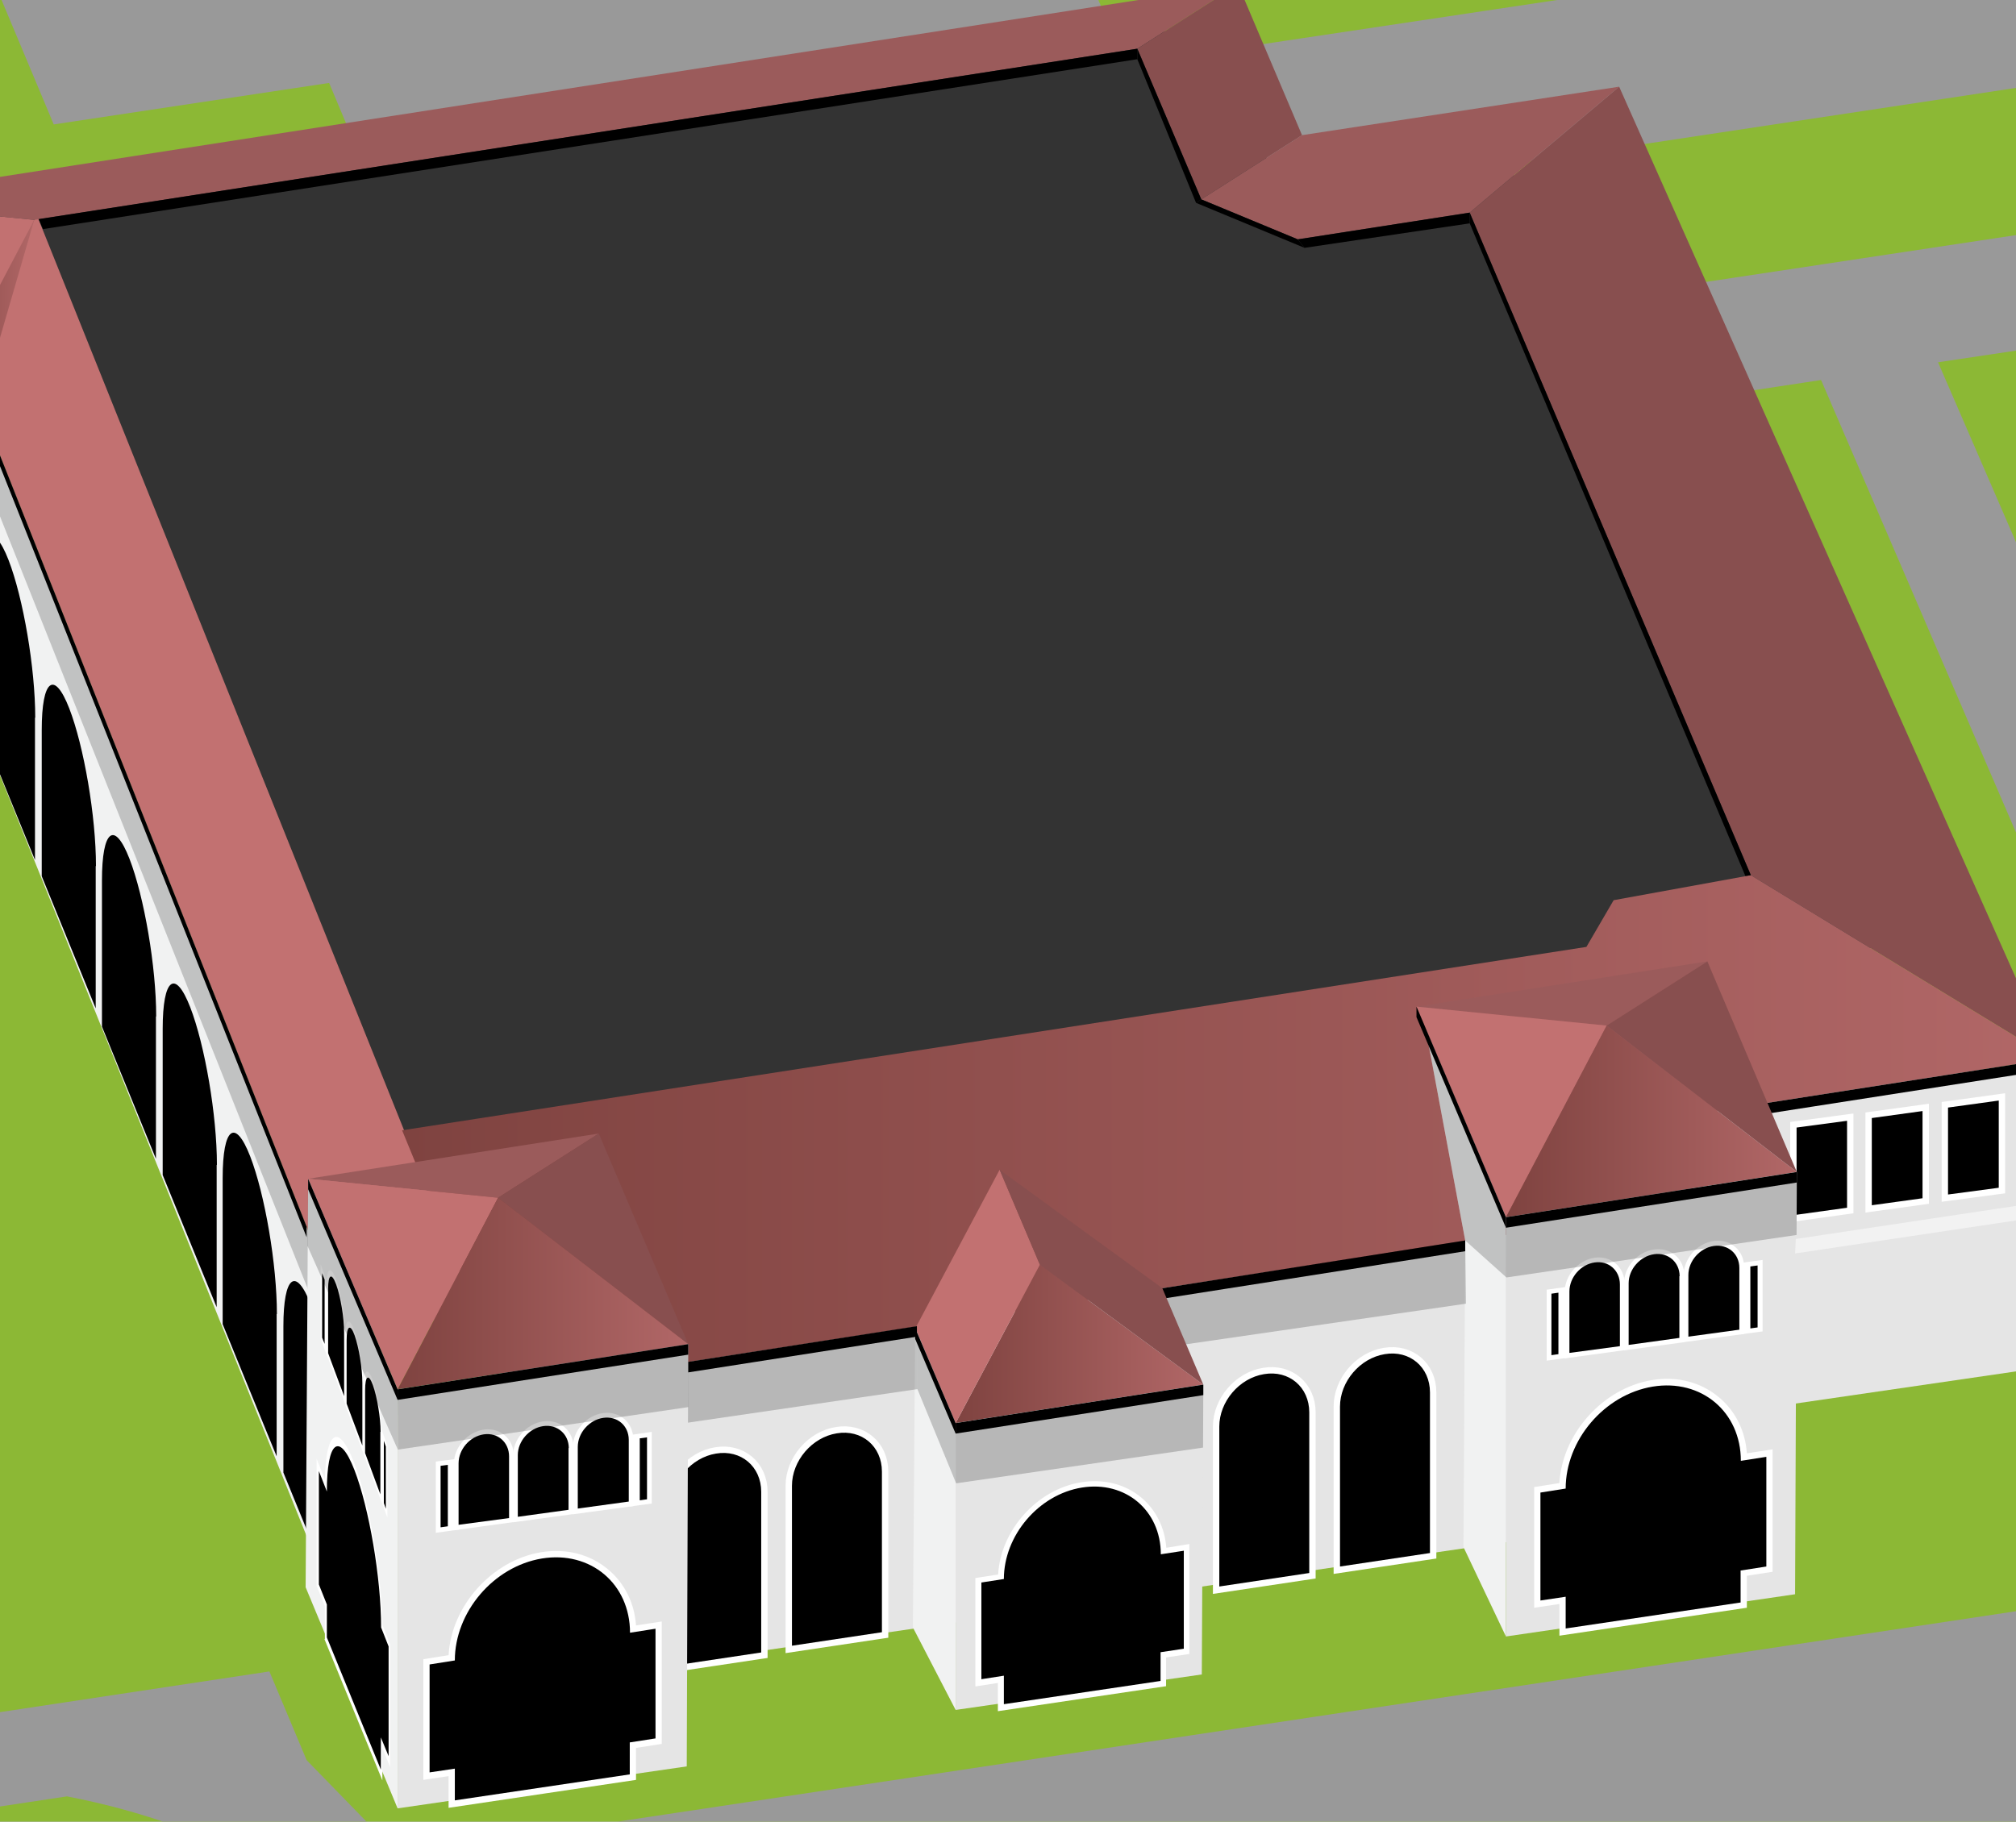 <?xml version="1.0" encoding="UTF-8"?>
<svg id="map" xmlns="http://www.w3.org/2000/svg" xmlns:xlink="http://www.w3.org/1999/xlink" viewBox="0 0 80.67 72.91">
  <rect x="0" y="0" width="80.67" height="72.91" fill="#808080" stroke="none"/>
  <defs>
    <style>
      .cls-1 {
        stroke: #fff;
        stroke-miterlimit: 10;
        stroke-width: .51px;
      }

      .cls-1, .cls-2 {
        fill: #fff;
      }

      .cls-3 {
        fill: #333;
      }

      .cls-3, .cls-4, .cls-5, .cls-6, .cls-7, .cls-8, .cls-9, .cls-10, .cls-11, .cls-12, .cls-13, .cls-14, .cls-15, .cls-16, .cls-17, .cls-2, .cls-18, .cls-19 {
        stroke-width: 0px;
      }

      .cls-4 {
        fill: url(#linear-gradient);
      }

      .cls-5 {
        opacity: .2;
      }

      .cls-5, .cls-10 {
        fill: #000;
      }

      .cls-6 {
        fill: #8cb835;
      }

      .cls-7 {
        fill: #f1f2f2;
      }

      .cls-8 {
        fill: #9b5b5b;
      }

      .cls-9 {
        fill: #999;
      }

      .cls-11 {
        fill: #884f4f;
      }

      .cls-12 {
        fill: #f2f2f2;
      }

      .cls-13 {
        fill: url(#linear-gradient-4);
      }

      .cls-14 {
        fill: url(#linear-gradient-2);
      }

      .cls-15 {
        fill: url(#linear-gradient-3);
      }

      .cls-16 {
        fill: url(#linear-gradient-5);
      }

      .cls-17 {
        fill: #3f7fb7;
      }

      .cls-18 {
        fill: #c27171;
      }

      .cls-19 {
        fill: #e5e5e5;
      }
    </style>
    <linearGradient id="linear-gradient" x1="16.09" y1="45.33" x2="82.1" y2="45.33" gradientUnits="userSpaceOnUse">
      <stop offset="0" stop-color="#7f4340"/>
      <stop offset="1" stop-color="#b16767"/>
    </linearGradient>
    <linearGradient id="linear-gradient-2" x1="38.24" y1="53.79" x2="48.15" y2="53.79" xlink:href="#linear-gradient"/>
    <linearGradient id="linear-gradient-3" x1="-2.66" y1="12.64" x2="1.37" y2="12.64" xlink:href="#linear-gradient"/>
    <linearGradient id="linear-gradient-4" x1="60.26" y1="44.88" x2="71.9" y2="44.88" xlink:href="#linear-gradient"/>
    <linearGradient id="linear-gradient-5" x1="15.91" y1="51.77" x2="27.54" y2="51.77" xlink:href="#linear-gradient"/>
  </defs>
  <path class="cls-17" d="M51.08-207.56c-29.17,1.36-297.8,23.06-344.95,49.52-54.34,30.49-44.77,99.72-38.67,153.31,5.63,49.44,383.61-202.83,383.61-202.83Z"/>
  <path class="cls-6" d="M842.59,303.27c28.49-59.5-54.18-238.94-89.6-311.4-35.42-72.46-99.31-161.2-174.79-189.26-90.3-33.58-194.59-32.77-237.48-30.9-42.89,1.87-93.1,4.07-93.1,4.07L13.81-205.13l-24.03,1.96s-56.16,2.4-75.69,30.97c-6.71,9.81-16.38,20.43-28.27,29.83-13.78,10.88-39.39,18.35-39.39,18.35l-29.13-9.37s-11.94-4.07-10.96-.9,18.31,12.58,18.44,15.56c.13,2.98-12.37,14.29-34.96,12.03-9.15-.92-21.33-3.28-33.48-4.18-23.56-1.75-47.15,5.09-59.36,13.57-10.35,7.18-32.9,9.16-32.9,9.16-6.44,38.33,5.76,106.07,11.91,142.45,5.14,30.4,21.38,65.17,46.03,86.84,28.13,24.72,57.57,26.63,91.86,23.23,7.15-.71,23.43-2.2,43.21-.85,13.92.95,48.06,18.99,102.01,9.5,59.09-10.4,97.23-53.48,116.74-56.98,113.83-20.43,169.77-26.66,210.8-11.19,35.96,13.56,71.64,69.79,94.2,112.05,14.69,27.52,19.82,34.68,41.29,57.21,40.42,42.4,156.79,80.32,230.79,87.01,74,6.69,162.07-.18,189.67-57.81Z"/>
  <path class="cls-9" d="M-36.45,197.67c5.6-11.89,6.52-30.33,2.48-49.33-2.11-9.88-.14-16.91,1.63-20.1,7.19-1.63,11.59-6.06,10.58-10.63,2.44-2.48,13.32-11.48,46.58-16.5l265.8-40.14c6.05,4.33,29.04,21.17,44.85,37.69,19.37,20.24,38.15,41.14,55.06,74.15l9-1.66c-17.2-33.56-36.25-54.77-55.9-75.3-14.43-15.08-34.13-30.01-42.89-36.41l99.41-15.01c5.75,3.16,24.7,13.99,30.86,22.56l.58.81c7.37,10.26,17.46,24.32,43.68,34.48,12.09,4.68,24.87,9.9,36.5,17.67,12.27,8.19,22.19,18.61,30.35,31.85,12.37,20.09,25.52,47.31,36.08,69.18,4.86,10.07,9.06,18.76,12.38,25.1,10.49,20.02,16.93,31.68,27.5,38.62,2.61,1.71,5.08,3.01,7.26,4.16,6.37,3.35,11.41,6,16.08,17.14l23.49,56.02,5.06.33-24.09-57.03c-5.02-11.97-10.81-15.02-17.51-18.54-2.19-1.15-4.46-2.34-6.9-3.95-9.91-6.51-16.22-17.94-26.51-37.59-3.31-6.32-7.5-14.99-12.35-25.04-10.58-21.91-23.75-49.19-36.18-69.37-18.17-29.5-41.85-40.5-68.66-50.89-25.05-9.7-34.42-22.76-41.96-33.25l-.59-.82c-5.92-8.24-22.17-17.99-29.76-22.27l29.6-4.47c2.38-.28,4.74-.58,7.03-.93,21.71-3.28,21.85-10.44,20.53-13.59-.19-.44-.56-1.36-1.08-2.62l10.58-1.35,4.96,12.21,7.69-.85-5.02-12.33,55.17-7.91-4.29-10.22-4.23,1.78,2.01,4.78-50.49,7.2-2.54-5.68-7.18,2.04,2.09,4.61-10.53,1.34c-3.88-9.49-10.49-25.68-13.44-32.72-4.06-9.67-22.65-10.64-28.9-9.7-6.25.94-24.67,3.73-34.21,5.17-4.56.69-7.68-1.29-9.86-3.94l-17.77-42.36c-1.83-10.9.05-28.92,18.8-33.07l8.13-1.23c21.55-3.25,53.86-.4,78.58,6.95,3.66,1.09,9.72,2.86,17.39,5.09,43.04,12.56,143.82,41.96,167.23,52.57,23.33,10.57,48.92,33.04,60.36,44.66,5.15,5.23,11.52,12.58,15.05,23.05,3.87,11.49,3.66,24.41-.66,39.51l9.28.95c9.93-34.75-3.1-53.73-15.57-66.39-3.25-3.3-32.62-32.62-62.79-46.29-24.15-10.94-121.84-39.45-168.79-53.14-7.65-2.23-13.7-4-17.33-5.08-26.97-8.02-61.15-10.98-85.05-7.37l-38.86,5.87-15.49-36.93c-4.51-10.75-21.41-20.64-39.32-23.01-18.29-2.42-34.79-.83-47.7,2.79l-7.15,1.71c-4.76,1.33-13.58,3.75-22.82,6.03l-2.99-7.12c6.41-2.14,9.91-6.68,8.03-11.15l-.39-.92,9.85-1.49-1.46-3.49-9.85,1.49-2.26-5.33,9.85-1.49-1.46-3.49-10.29,1.55c-.96-.83-2.72-2.02-4.83-2.92l-3.2-7.63-5.81.88,2.11,5.03c-2.2-.22-4.51-.18-6.81.16l-.56.08c-7.61,1.15-12.67,5.3-12.57,9.81l-10.18,1.54,1.46,3.49,9.74-1.47,1.99,4.74-9.96,1.5,1.46,3.49,9.96-1.5.39.92c1.78,4.25,7.9,7.18,14.81,7.51l3.39,8.08c-8.25,1.85-15.8,3.25-19.94,3.28-13.81.11-24.45-2.62-38.47-7.39-3.02-1.03-5.78-2.24-8.71-3.52-9.38-4.11-20-8.76-38.76-5.93l-79.93,12.07c-7.79,1.18-14.51,4.52-18.42,9.18-3.18,3.79-4.42,8.21-3.67,12.98l-2.37.36c-3.12.47-5.02,2.38-4.24,4.25L4.36-75.08c.78,1.87,3.97,3.01,7.09,2.54l1.78-.27,1.46,3.48-36.09,5.45c-1.61-1.43-4.26-2.16-6.97-1.75-2.3.35-4.12,1.44-5,3-.11.19-.2.39-.27.59l-52.16,7.88-9.22-21.97-55.55,8.39L-124.62-5.86-165.91.38c-3.89.59-12.97-.99-18.54-2.36-.07-.74-.26-1.48-.57-2.23-2.69-6.41-13.56-10.31-24.24-8.69-10.68,1.61-17.18,8.14-14.49,14.54,2.69,6.41,13.56,10.31,24.24,8.69,6.12-.92,10.86-3.46,13.29-6.66,3.8.87,10.63,2.24,16.75,2.45.12,2.96.62,7.58,2.4,11.83.61,1.44,1.44,3.09,2.33,4.84,2.97,5.84,7.03,13.85,4.16,18.7-.33.56-.69,1.16-1.07,1.78-2.84,4.71-6.56,10.87-8.18,17.93-3.61.11-10.13.72-19.77,3.18-5.57,1.42-13.81,3.16-22.52,5.01-15.07,3.19-32.15,6.81-42.13,10.13-3.92,1.3-7.58,2.55-11.13,3.77-10.4,3.56-19.39,6.64-27.58,8.34-10.89,2.26-18.03,3.18-18.21,3.2l2.2,4.58c.18-.02,5.89-.99,16.94-3.29,8.47-1.76,17.58-4.88,28.13-8.49,3.54-1.21,7.19-2.46,11.09-3.76,9.74-3.23,26.68-6.82,41.63-9.99,8.76-1.86,17.04-3.61,22.71-5.05,8.55-2.18,14.48-2.83,17.92-3-.25,3.27.02,6.69,1.09,10.22,3.29,10.84,10.51,26.31,13.98,33.74.89,1.9,1.59,3.4,1.86,4.04.63,1.49,2.09,4.99,6.91,7.45,5.45,2.78,13.31,3.42,23.38,1.9l65-9.82,3.39,8.09c1.59,3.8,6.64,6.54,12.63,7.32-1.56,3.92-3.06,10.68-1,20.31,3.89,18.28,3.07,35.87-2.2,47.07l9.06,1.54ZM190.24-163.95l-4.36-10.4c-.97-2.32,1.38-4.67,5.24-5.26l.56-.08c3.86-.58,7.79.83,8.76,3.14l4.36,10.4c.97,2.32-1.38,4.67-5.24,5.26l-.56.08c-3.86.58-7.79-.83-8.76-3.14ZM231.92-19.32l-22.32,25.63-11.92,1.8-40.07-16.21,74.3-11.22ZM149.19-6.83l10.69,25.49,4.23-1.78-8.8-20.97,41.81,16.91,14.83-2.24,23.94-27.5,9.5,22.65,4.23-1.78-10.25-24.42,22.95-3.47,24.05,57.32-58.93,8.9-6.62-15.78-16.79,2.54,6.62,15.78-57.52,8.69L129.09-3.79l20.1-3.04ZM297.16,49.83c-.82-1.97-4.39-10.47-6.14-14.64l.93-.39-24.93-59.42,89.69-13.55,32.88,78.37-85.77,12.95c-2.79-.73-6.05-1.87-6.66-3.32ZM178.79-17.61l-20.46-48.76,175.43-26.49,20.46,48.76-175.43,26.49ZM128.86-67.75c-1.66-3.96-11.54-27.51-12.22-29.13-.75-1.78-.42-4.76,5.83-5.71,6.25-.94,30.1-4.55,30.1-4.55l2.9,6.91,9.7-1.47s.24-1.09,1.64-1.93c1.4-.84,4.28-.65,4.28-.65l2.98,7.1s1.56.39,2.39,2.37c.83,1.97,2.53,6.02,2.53,6.02l-1.64.25,1.12,2.66,1.97-.3,1.78,4.24-22.37,3.38,2.41,5.75-33.39,5.04ZM8.13-137.12c2.58-3.07,6.62-5.22,11.54-5.96l31.41-4.62,9.04,21.55,4.23-1.78-8.59-20.48,40.16-6.19c14.12-2.13,21.24.99,30.26,4.94,3.03,1.33,6.17,2.7,9.69,3.9,15.33,5.21,32.25,10.42,47.55,10.89,8.84.28,21.6-.73,34.32-3.02l-.03.07c1.37.53,2.75,1.05,4.12,1.58,2.61,1,5.21,2,7.82,3,2.52.97,5,2.01,7.48,3.06,1.35.57,2.53,1.52,3.75,2.34l3.68,2.48c1.01.68,2.01,1.36,3.02,2.03l4.5-2.67-11.38-7.49,26.99-4.01.67-3.07-30,4.47c-1.32.2-2.78.15-4.02-.34-2.74-1.08-5.48-2.1-8.25-3.1-.03-.01-.07-.02-.1-.04,5.74-1.3,11.29-2.88,16.26-4.72l8.92-2.5c1.37-.38,2.68-.81,3.94-1.24,2.61-.64,5.46-1.27,7.49-1.53,1.31-.17,2.5-.28,3.59-.34l-.04.38c14.1,1.36,25.33,5.31,28.81,8.36.33.44,1.1,2.1,1.66,3.62l4.3-1.6c-.72-1.94-1.8-4.46-2.86-5.4-2.71-2.42-7.99-4.72-14.55-6.51.06-.12.11-.23.16-.33.57-1.14,3.25-.6,4.4-.35,1.15.25,5.84,1.43,6.21,1.06.12-.12.27-.36.42-.65,10.06,3.48,18.57,9.66,21.25,16.05l15.49,36.93-45.8,6.92c-.94-1.96-1.99-4.35-2.2-5.46-.46-2.34-2.22-10.57-2.3-10.92l-4.49.96c.02.09,1.83,8.54,2.28,10.84.27,1.38,1.16,3.51,1.97,5.29l-6.15.93-5.62-13.39c-1.48-3.54-7.58-3.75-10.13-3.67l.13,4.59c2.41-.07,5.18.39,5.8.95l5.13,12.23-44.28,6.65-2.47-6.02-4.95.9-33.52,4.91-12.83-30.59-4.77.72-1.37-3.26-66.4,10.13,16.69,39.79-22.83,3.45c-1-2-6.26-11.09-20.53-14.52-13.28-3.19-20.08-1.17-28.31-2.44-7.61-1.18-15.92-3.56-21.2-4.41l-2.9-6.84c7.82-1.18,41.95-6.4,41.95-6.4l-3.34-4.13s-34.73,5.29-40.45,6.16l-3.9-9.5c7.82-1.18,39.94-6.04,39.94-6.04l-1.87-4.41s-34.19,5.22-39.91,6.08l-6.21-14.68c-2.75-6.55-.72-11.02,1.46-13.62ZM-27.68-61.08c1.4-.21,2.57.16,3.07.49-.27.18-.75.39-1.44.5-1.41.21-2.59-.17-3.08-.49.27-.18.75-.4,1.45-.5ZM-97.87-71.05l16.38,39.05-46.19,6.98-16.38-39.05,46.19-6.98ZM-86.31-11.64l-5.91-14.09,12.57-1.9,5.91,14.09-12.57,1.9ZM-125.85-20.66l14.11-2.13,5.91,14.09-14.11,2.13-5.91-14.09ZM-201.81,4.86c-5.65.85-11.39-1.21-12.81-4.6-1.42-3.39,2.02-6.84,7.66-7.69,5.65-.85,11.39,1.21,12.81,4.6s-2.02,6.84-7.66,7.69ZM-60.62,107.87h0l-65,9.82c-15.67,2.37-17.67-2.41-18.86-5.26-.3-.72-.98-2.17-1.92-4.19-3.43-7.35-10.57-22.64-13.78-33.23-2.59-8.55.21-16.66,3.6-23.22,4.26-.47,8.57-1.69,9.08-3.09.09-.24.24-.68.42-1.26l40.67-.67,61.17-9.45-.69-4.54-60.86,9.41-38.89.64c.82-2.88,1.6-5.93,1.6-7.1,0-2.24-2.97-3.19-4.67-3.35-.96-.09-1.82-.51-2.5-1.1-1.1-3.5-2.88-7-4.48-10.16-.85-1.68-1.65-3.26-2.2-4.57-1.7-4.05-2.07-8.64-2.13-11.25L-63.95-9.2l-2.3-5.48-2.81.42-14.91-35.54,51.37-7.76c1.3,1.31,3.42,2.1,5.72,2.1.5,0,1-.04,1.51-.11,2.3-.35,4.12-1.44,5-3,.16-.29.29-.59.38-.89l36.51-5.51,4.62,11.01,13.83-2.09,14.91-2.25,9.98,23.78,3.3,2.86,1.38,3.29-5.04.76,1.92,4.57-8.11,1.23,2.24,5.34,15.13-2.29c9.93-1.5,7.83-6.51,6.94-8.64l-4.47-10.66,3-.45-2.65-6.32,6.31-.99,3.65-9.19c.1-.04.2-.07.3-.11l69.91-10.56,9.79,23.35-30.79,4.69,2.1,5,30.79-4.69,8.57,20.42-47.36,7.23-2.33-5.55-7.46,1.13,2.33,5.55L45.04,2.59l-2.03-4.83-2.63.4-7.53-17.96-4.93.75-4.14-22.64-39.39,5.54,1.1,5.73-8.52,2.64-4.09,22.61L-3.6-8.74,2.15,4.98l11.02-1.66,1.61,3.84-43.42,6.56-1.49-3.55-12.83,1.94,1.15,2.73-4.22.64,6.07,14.47.5-.07.51,3.36L-6.06,28.27l-.69-4.54-25.79,3.89-2.73-6.5,9.15-1.38-.04-.09,18.55-2.8,2.8,6.68,4.23-1.78-2.35-5.61,41.15-6.21,2.8,6.68,4.23-1.78-2.35-5.61L91.66,1.86l2.32,5.54-46.35,7,.69,4.54,24.55-3.73,9.79,22.73,7.32-1.09-1-4.48-3.47.5-7.96-18.37,18.27-2.73,1.95,4.66,9.43-1.42L101.09.43l23.32-3.52,24.05,57.32-22.02,3.27-4.32-10.11-11.81,1.72,4.44,10.25-98.8,14.87-3.68-3.78-1.49-3.55-16.88,2.55,1.49,3.55,7.29-1.1c2.7.52,8.74,2.08,10.27,5.72,1.28,3.04.45,5.42-.86,7.19-4.44,2.68-10.6,5.23-17.59,6.29l-25.89,3.91s-8.42,1.1-16.29,2.29l-.56.08c-8.89,1.34-11.85,5.13-12.35,10.47ZM-36.48,123.11l-.56.08c-3.86.58-7.79-.83-8.76-3.14l-5.18-11.68c-.97-2.32,1.38-4.67,5.24-5.26h0c3.86-.58,8.35.74,9.32,3.06l5.18,11.68c.97,2.32-1.38,4.67-5.24,5.26ZM-24.61,110.55l-4.7-11.2,24.47-3.7c6.44-.97,13.06-3.29,18.62-6.53,2.59-1.5,4.77-3.1,6.43-4.68,1.4,3.35,2.71,6.46,3.11,7.42.52,1.23-1.2,2.83-2.96,4.09-24.85,3.98-38.17,10.12-44.98,14.58Z"/>
  <polygon class="cls-6" points="181.28 70.96 42.91 91.86 41.42 88.31 179.79 67.41 181.28 70.96"/>
  <g>
    <polygon class="cls-7" points="13.88 65.48 -2.18 25.62 -2.03 13.12 13.97 53.38 13.88 65.48"/>
    <polygon class="cls-19" points="81.29 54.8 29.99 62.28 29.99 50.1 81.36 42.49 81.29 54.8"/>
    <polygon class="cls-19" points="68.18 60.57 16.87 68.06 16.87 55.87 68.24 48.27 68.18 60.57"/>
    <polygon class="cls-3" points="48.8 3.68 45.91 .53 1.14 7.76 -1.35 9.46 15.81 49.54 76.86 37.55 63.32 6.86 51.56 7.54 48.8 3.68"/>
    <polygon class="cls-18" points="-2.03 13.12 1.49 8.65 19.11 52.57 13.97 53.38 -2.03 13.12"/>
    <polygon class="cls-11" points="58.81 8.51 64.79 3.47 82.1 42.37 70.06 35.03 58.81 8.51"/>
    <polygon class="cls-8" points="1.37 8.8 -6.24 8.05 5.4 6.24 37.9 1.19 49.54 -.62 45.51 1.95 1.37 8.8"/>
    <polygon class="cls-18" points="-6.24 8.05 1.37 8.8 -2.66 16.47 -6.24 8.05"/>
    <polygon class="cls-4" points="82.1 42.37 70.06 35.03 64.57 36.03 63.48 37.9 16.09 45.24 20.36 55.63 67.83 48.25 66.71 44.77 82.1 42.37"/>
    <polygon class="cls-8" points="23.96 45.37 19.93 47.94 12.33 47.18 23.96 45.37"/>
    <polygon class="cls-11" points="27.54 53.8 19.93 47.94 23.96 45.37 27.54 53.8"/>
    <polygon class="cls-14" points="38.24 56.96 41.61 50.62 48.15 55.42 38.24 56.96"/>
    <polygon class="cls-8" points="68.32 38.48 64.29 41.05 56.68 40.29 68.32 38.48"/>
    <polygon class="cls-18" points="56.68 40.29 64.29 41.05 60.26 48.72 56.68 40.29"/>
    <polygon class="cls-11" points="49.54 -.62 45.51 1.95 48.07 7.98 52.1 5.41 49.54 -.62"/>
    <polygon class="cls-8" points="58.81 8.51 51.93 9.58 48.07 7.98 52.1 5.41 64.79 3.47 58.81 8.51"/>
    <polygon class="cls-19" points="48.09 67.02 38.24 68.44 38.24 56.96 48.15 55.42 48.09 67.02"/>
    <polygon class="cls-7" points="58.56 61.92 60.26 65.5 60.26 48.72 57.05 41.19 58.63 49.65 58.56 61.92"/>
    <polygon class="cls-7" points="36.53 65.14 38.24 68.44 38.24 56.96 36.62 53.16 36.53 65.14"/>
    <polygon class="cls-15" points="-2.66 16.47 1.37 8.8 -.79 16.24 -2.66 16.47"/>
    <g>
      <g>
        <path class="cls-2" d="M47.36,62.07l-.91.14c0-1.76-1.42-2.95-3.16-2.67-1.73.28-3.12,1.92-3.12,3.66l-.9.14v3.87l.9-.14v1.14l6.27-.93v-1.15l.93-.14v-3.93Z"/>
        <path class="cls-2" d="M39.93,68.5v-1.14l-.9.14v-4.34l.91-.14c.1-1.77,1.55-3.4,3.31-3.69.92-.15,1.78.07,2.43.62.58.49.93,1.2.99,2l.92-.15v4.4l-.93.14v1.15l-6.73,1ZM40.39,66.83v1.14l5.82-.87v-1.15l.93-.14v-3.47l-.91.14v-.27c0-.78-.3-1.46-.84-1.92-.55-.46-1.28-.65-2.06-.52-1.62.27-2.93,1.81-2.93,3.44v.2l-.9.14v3.41l.9-.14Z"/>
      </g>
      <path class="cls-10" d="M47.36,62.07l-.91.14c0-1.76-1.42-2.95-3.16-2.67-1.73.28-3.12,1.92-3.12,3.66l-.9.14v3.87l.9-.14v1.14l6.27-.93v-1.15l.93-.14v-3.93Z"/>
    </g>
    <g>
      <path class="cls-1" d="M26.86,64.76v1.92l3.6-.54v-6.43c0-1.01-.81-1.7-1.81-1.53-.99.16-1.79,1.1-1.79,2.1v4.47Z"/>
      <path class="cls-1" d="M31.69,63.95v1.92l3.6-.54v-6.43c0-1.01-.81-1.7-1.81-1.53-.99.16-1.79,1.1-1.79,2.1v4.47Z"/>
      <path class="cls-10" d="M26.86,64.76v1.92l3.6-.54v-6.43c0-1.01-.81-1.7-1.81-1.53-.99.16-1.79,1.1-1.79,2.1v4.47Z"/>
      <path class="cls-10" d="M31.69,63.95v1.92l3.6-.54v-6.43c0-1.01-.81-1.7-1.81-1.53-.99.16-1.79,1.1-1.79,2.1v4.47Z"/>
    </g>
    <g>
      <path class="cls-1" d="M48.79,61.58v1.92l3.6-.54v-6.43c0-1.01-.81-1.7-1.81-1.53-.99.16-1.79,1.1-1.79,2.1v4.47Z"/>
      <path class="cls-1" d="M53.62,60.78v1.92l3.6-.54v-6.43c0-1.01-.81-1.7-1.81-1.53-.99.16-1.79,1.1-1.79,2.1v4.47Z"/>
      <path class="cls-10" d="M48.79,61.58v1.92l3.6-.54v-6.43c0-1.01-.81-1.7-1.81-1.53-.99.16-1.79,1.1-1.79,2.1v4.47Z"/>
      <path class="cls-10" d="M53.62,60.78v1.92l3.6-.54v-6.43c0-1.01-.81-1.7-1.81-1.53-.99.16-1.79,1.1-1.79,2.1v4.47Z"/>
    </g>
    <polygon class="cls-1" points="71.89 45.13 71.89 48.62 73.91 48.34 73.91 44.86 71.89 45.13"/>
    <polygon class="cls-1" points="74.9 44.75 74.9 48.24 76.93 47.96 76.93 44.47 74.9 44.75"/>
    <polygon class="cls-1" points="77.95 44.33 77.95 47.81 79.98 47.54 79.98 44.05 77.95 44.33"/>
    <polygon class="cls-10" points="71.89 45.13 71.89 48.62 73.91 48.34 73.91 44.86 71.89 45.13"/>
    <polygon class="cls-10" points="74.9 44.75 74.9 48.24 76.93 47.96 76.93 44.47 74.9 44.75"/>
    <polygon class="cls-10" points="77.95 44.33 77.95 47.81 79.98 47.54 79.98 44.05 77.95 44.33"/>
    <polygon class="cls-13" points="60.26 48.72 64.29 41.05 71.9 46.91 60.26 48.72"/>
    <polygon class="cls-19" points="71.83 63.81 60.26 65.5 60.26 48.72 71.9 46.91 71.83 63.81"/>
    <g>
      <g>
        <g>
          <path class="cls-2" d="M64.82,51.41c0-.56-.45-.96-1.01-.88-.56.08-1.01.6-1.01,1.16v2.46l2.02-.27v-2.47Z"/>
          <path class="cls-2" d="M65.01,54.04l-2.4.33v-2.65c0-.67.54-1.28,1.2-1.38.66-.09,1.2.38,1.2,1.04v2.66ZM62.99,53.93l1.64-.22v-2.27c0-.46-.37-.78-.82-.71-.45.06-.82.48-.82.94v2.27Z"/>
        </g>
        <g>
          <path class="cls-2" d="M67.21,51.08c0-.56-.46-.96-1.02-.88-.56.08-1.02.6-1.02,1.16v2.47l2.03-.28v-2.47Z"/>
          <path class="cls-2" d="M67.4,53.72l-2.42.33v-2.66c0-.67.54-1.29,1.21-1.38.67-.09,1.21.38,1.21,1.05v2.67ZM65.36,53.61l1.65-.22v-2.28c0-.46-.37-.78-.83-.71-.45.06-.82.49-.82.94v2.28Z"/>
        </g>
        <g>
          <path class="cls-2" d="M69.6,50.75c0-.57-.46-.96-1.02-.88-.56.08-1.02.6-1.02,1.16v2.47l2.04-.28v-2.48Z"/>
          <path class="cls-2" d="M69.8,53.39l-2.43.33v-2.67c0-.67.54-1.29,1.21-1.38.67-.09,1.21.38,1.21,1.05v2.67ZM67.75,53.28l1.66-.22v-2.29c0-.46-.37-.78-.83-.72-.46.06-.83.49-.83.94v2.28Z"/>
        </g>
        <g>
          <polygon class="cls-2" points="70.04 50.69 70.04 53.17 70.33 53.13 70.33 50.65 70.04 50.69"/>
          <polygon class="cls-2" points="70.53 53.29 69.63 53.41 69.63 50.55 70.53 50.43 70.53 53.29"/>
        </g>
        <g>
          <polygon class="cls-2" points="62.08 51.78 62.08 54.24 62.36 54.2 62.36 51.74 62.08 51.78"/>
          <polygon class="cls-2" points="62.82 54.33 61.89 54.46 61.89 51.62 62.82 51.49 62.82 54.33"/>
        </g>
      </g>
      <g>
        <path class="cls-10" d="M64.82,51.41c0-.56-.45-.96-1.01-.88-.56.08-1.01.6-1.01,1.16v2.46l2.02-.27v-2.47Z"/>
        <path class="cls-10" d="M67.21,51.08c0-.56-.46-.96-1.02-.88-.56.08-1.02.6-1.02,1.16v2.47l2.03-.28v-2.47Z"/>
        <path class="cls-10" d="M69.6,50.75c0-.57-.46-.96-1.02-.88-.56.08-1.02.6-1.02,1.16v2.47l2.04-.28v-2.48Z"/>
        <polygon class="cls-10" points="70.04 50.69 70.04 53.17 70.33 53.13 70.33 50.65 70.04 50.69"/>
        <polygon class="cls-10" points="62.08 51.78 62.08 54.24 62.36 54.2 62.36 51.74 62.08 51.78"/>
      </g>
    </g>
    <g>
      <g>
        <path class="cls-2" d="M70.68,58.31l-1.02.16c0-1.96-1.58-3.29-3.53-2.97-1.93.32-3.48,2.14-3.48,4.08l-1.01.16v4.32l1.01-.15v1.27l7-1.04v-1.28l1.03-.16v-4.39Z"/>
        <path class="cls-2" d="M62.4,65.47v-1.27l-1.01.15v-4.83l1.01-.16c.11-1.97,1.73-3.79,3.69-4.12,1.02-.17,1.98.08,2.71.7.65.55,1.04,1.34,1.1,2.23l1.03-.16v4.9l-1.03.16v1.28l-7.51,1.12ZM62.91,63.61v1.27l6.49-.97v-1.28l1.03-.16v-3.87l-1.02.16v-.3c0-.87-.33-1.63-.94-2.14-.61-.52-1.42-.72-2.29-.58-1.8.3-3.27,2.01-3.27,3.83v.22l-1.01.16v3.81l1.01-.15Z"/>
      </g>
      <path class="cls-10" d="M70.68,58.31l-1.02.16c0-1.96-1.58-3.29-3.53-2.97-1.93.32-3.48,2.14-3.48,4.08l-1.01.16v4.32l1.01-.15v1.27l7-1.04v-1.28l1.03-.16v-4.39Z"/>
    </g>
    <path class="cls-10" d="M13.51,58.53c0-1.98-.48-4.79-1.07-6.31-.6-1.54-1.1-1.16-1.1.87v5.85l2.16,5.29v-5.69Z"/>
    <path class="cls-10" d="M11.08,52.59c0-1.98-.48-4.79-1.07-6.31-.6-1.54-1.1-1.16-1.1.87v5.85l2.16,5.29v-5.69Z"/>
    <path class="cls-10" d="M8.68,46.62c0-1.98-.48-4.79-1.07-6.31-.6-1.54-1.1-1.16-1.1.87v5.85l2.16,5.29v-5.69Z"/>
    <path class="cls-10" d="M6.25,40.68c0-1.98-.48-4.79-1.07-6.31-.6-1.54-1.1-1.16-1.1.87v5.85l2.16,5.29v-5.69Z"/>
    <path class="cls-10" d="M3.84,34.66c0-1.98-.48-4.79-1.07-6.31-.6-1.54-1.1-1.16-1.1.87v5.85l2.16,5.29v-5.69Z"/>
    <path class="cls-10" d="M1.41,28.72c0-1.98-.48-4.79-1.07-6.31-.6-1.54-1.1-1.16-1.1.87v5.85l2.16,5.29v-5.69Z"/>
    <polygon class="cls-12" points="81.33 48.75 71.83 50.17 71.86 49.59 81.38 48.16 81.33 48.75"/>
    <polygon class="cls-5" points="-.79 16.24 -.76 18.76 13.99 55.79 13.97 53.38 -.79 16.24"/>
    <polygon class="cls-18" points="12.33 47.18 19.93 47.94 15.91 55.61 12.33 47.18"/>
    <polygon class="cls-7" points="12.23 63.53 15.91 72.38 15.91 55.61 12.33 47.18 12.23 63.53"/>
    <g>
      <g>
        <g>
          <g>
            <path class="cls-2" d="M13.77,53.34c0-.58-.14-1.44-.32-1.93-.18-.49-.32-.4-.32.18v2.57l.64,1.72v-2.55Z"/>
            <path class="cls-2" d="M13.83,56.24l-.76-2.04v-2.77c0-.7.17-.79.38-.22.21.57.38,1.6.38,2.29v2.74ZM13.19,54.13l.52,1.4v-2.35c0-.47-.12-1.17-.26-1.56-.14-.39-.26-.33-.26.15v2.37Z"/>
          </g>
          <g>
            <path class="cls-2" d="M14.5,55.35c0-.58-.14-1.42-.31-1.9-.17-.48-.32-.39-.32.19v2.54l.63,1.68v-2.52Z"/>
            <path class="cls-2" d="M14.56,58.22l-.75-2v-2.74c0-.69.17-.79.37-.22.21.56.37,1.57.37,2.25v2.72ZM13.94,56.15l.51,1.37v-2.33c0-.47-.11-1.16-.25-1.54-.14-.38-.26-.32-.26.15v2.34Z"/>
          </g>
          <g>
            <path class="cls-2" d="M15.23,57.31c0-.57-.14-1.4-.31-1.87-.17-.47-.31-.38-.31.2v2.52l.61,1.65v-2.5Z"/>
            <path class="cls-2" d="M15.28,60.16l-.73-1.96v-2.72c0-.68.17-.78.37-.23.2.55.36,1.54.36,2.22v2.69ZM14.67,58.12l.5,1.34v-2.3c0-.46-.11-1.14-.25-1.52-.14-.38-.25-.31-.25.16v2.32Z"/>
          </g>
          <g>
            <polygon class="cls-2" points="15.36 57.67 15.36 60.16 15.44 60.39 15.44 57.9 15.36 57.67"/>
            <polygon class="cls-2" points="15.5 60.74 15.24 60.03 15.24 57.14 15.5 57.86 15.5 60.74"/>
          </g>
          <g>
            <polygon class="cls-2" points="12.89 50.96 12.89 53.54 12.99 53.79 12.99 51.22 12.89 50.96"/>
            <polygon class="cls-2" points="13.13 54.39 12.83 53.58 12.83 50.6 13.13 51.42 13.13 54.39"/>
          </g>
        </g>
        <g>
          <path class="cls-10" d="M13.77,53.34c0-.58-.14-1.44-.32-1.93-.18-.49-.32-.4-.32.18v2.57l.64,1.72v-2.55Z"/>
          <path class="cls-10" d="M14.5,55.35c0-.58-.14-1.42-.31-1.9-.17-.48-.32-.39-.32.19v2.54l.63,1.68v-2.52Z"/>
          <path class="cls-10" d="M15.23,57.31c0-.57-.14-1.4-.31-1.87-.17-.47-.31-.38-.31.2v2.52l.61,1.65v-2.5Z"/>
          <polygon class="cls-10" points="15.36 57.67 15.36 60.16 15.44 60.39 15.44 57.9 15.36 57.67"/>
          <polygon class="cls-10" points="12.89 50.96 12.89 53.54 12.99 53.79 12.99 51.22 12.89 50.96"/>
        </g>
      </g>
      <g>
        <g>
          <path class="cls-2" d="M15.55,65.9l-.3-.76c0-1.98-.48-4.79-1.07-6.31-.6-1.54-1.1-1.16-1.1.87l-.32-.82v4.54l.32.8v1.32l2.16,5.29v-1.29l.31.75v-4.39Z"/>
          <path class="cls-2" d="M13,65.61v-1.33l-.33-.8v-5.09l.33.82c.04-1.95.55-2.27,1.16-.69.31.8.61,1.96.82,3.26.19,1.16.31,2.3.33,3.27l.3.77v4.9l-.31-.75v1.29l-2.32-5.66ZM13.16,64.15v1.32l2,4.91v-1.29l.31.76v-3.88l-.3-.76v-.3c0-.88-.1-1.95-.28-3.02-.18-1.09-.43-2.07-.7-2.76-.56-1.43-1.03-1.08-1.03.81v.23l-.32-.81v3.99l.32.8Z"/>
        </g>
        <path class="cls-10" d="M15.55,65.9l-.3-.76c0-1.98-.48-4.79-1.07-6.31-.6-1.54-1.1-1.16-1.1.87l-.32-.82v4.54l.32.8v1.32l2.16,5.29v-1.29l.31.75v-4.39Z"/>
      </g>
    </g>
    <polygon class="cls-5" points="12.33 47.18 12.3 49.86 15.92 58.02 15.91 55.61 12.33 47.18"/>
    <polygon class="cls-5" points="25.05 54.89 25.07 57.3 36.71 55.6 36.69 53.08 25.05 54.89"/>
    <polygon class="cls-16" points="15.91 55.61 19.93 47.94 27.54 53.8 15.91 55.61"/>
    <polygon class="cls-19" points="27.48 70.7 15.91 72.38 15.91 55.61 27.54 53.8 27.48 70.7"/>
    <g>
      <g>
        <g>
          <path class="cls-2" d="M20.37,58.29c0-.56-.45-.96-1.01-.88-.56.08-1.01.6-1.01,1.16v2.46l2.02-.27v-2.47Z"/>
          <path class="cls-2" d="M20.56,60.92l-2.4.33v-2.65c0-.67.54-1.28,1.2-1.38.66-.09,1.2.38,1.2,1.04v2.66ZM18.54,60.82l1.64-.22v-2.27c0-.46-.37-.78-.82-.71-.45.06-.82.48-.82.94v2.27Z"/>
        </g>
        <g>
          <path class="cls-2" d="M22.76,57.96c0-.56-.46-.96-1.02-.88-.56.08-1.02.6-1.02,1.16v2.47l2.03-.28v-2.47Z"/>
          <path class="cls-2" d="M22.95,60.6l-2.42.33v-2.66c0-.67.54-1.29,1.21-1.38.67-.09,1.21.38,1.21,1.05v2.67ZM20.92,60.49l1.65-.22v-2.28c0-.46-.37-.78-.83-.71-.45.06-.82.49-.82.94v2.28Z"/>
        </g>
        <g>
          <path class="cls-2" d="M25.16,57.63c0-.57-.46-.96-1.02-.88-.56.08-1.02.6-1.02,1.16v2.47l2.04-.28v-2.48Z"/>
          <path class="cls-2" d="M25.35,60.28l-2.43.33v-2.67c0-.67.54-1.29,1.21-1.38.67-.09,1.21.38,1.21,1.05v2.67ZM23.31,60.17l1.66-.22v-2.29c0-.46-.37-.78-.83-.72-.46.06-.83.49-.83.94v2.28Z"/>
        </g>
        <g>
          <polygon class="cls-2" points="25.6 57.57 25.6 60.05 25.89 60.01 25.89 57.53 25.6 57.57"/>
          <polygon class="cls-2" points="26.08 60.18 25.19 60.3 25.19 57.44 26.08 57.31 26.08 60.18"/>
        </g>
        <g>
          <polygon class="cls-2" points="17.63 58.67 17.63 61.13 17.92 61.09 17.92 58.63 17.63 58.67"/>
          <polygon class="cls-2" points="18.37 61.22 17.44 61.35 17.44 58.5 18.37 58.38 18.37 61.22"/>
        </g>
      </g>
      <g>
        <path class="cls-10" d="M20.37,58.29c0-.56-.45-.96-1.01-.88-.56.08-1.01.6-1.01,1.16v2.46l2.02-.27v-2.47Z"/>
        <path class="cls-10" d="M22.76,57.96c0-.56-.46-.96-1.02-.88-.56.08-1.02.6-1.02,1.16v2.47l2.03-.28v-2.47Z"/>
        <path class="cls-10" d="M25.16,57.63c0-.57-.46-.96-1.02-.88-.56.08-1.02.6-1.02,1.16v2.47l2.04-.28v-2.48Z"/>
        <polygon class="cls-10" points="25.6 57.57 25.6 60.05 25.89 60.01 25.89 57.53 25.6 57.57"/>
        <polygon class="cls-10" points="17.63 58.67 17.63 61.13 17.92 61.09 17.92 58.63 17.63 58.67"/>
      </g>
    </g>
    <g>
      <g>
        <path class="cls-2" d="M26.23,65.19l-1.02.16c0-1.96-1.58-3.29-3.53-2.97-1.93.32-3.48,2.14-3.48,4.08l-1.01.16v4.32l1.01-.15v1.27l7-1.04v-1.28l1.03-.16v-4.39Z"/>
        <path class="cls-2" d="M17.95,72.36v-1.27l-1.01.15v-4.83l1.01-.16c.11-1.97,1.73-3.79,3.69-4.12,1.02-.17,1.98.08,2.71.7.65.55,1.04,1.34,1.1,2.23l1.03-.16v4.9l-1.03.16v1.28l-7.51,1.12ZM18.46,70.5v1.27l6.49-.97v-1.28l1.03-.16v-3.87l-1.02.16v-.3c0-.87-.33-1.63-.94-2.14-.61-.52-1.42-.72-2.29-.58-1.8.3-3.27,2.02-3.27,3.83v.22l-1.01.16v3.81l1.01-.15Z"/>
      </g>
      <path class="cls-10" d="M26.23,65.19l-1.02.16c0-1.96-1.58-3.29-3.53-2.97-1.93.32-3.48,2.14-3.48,4.08l-1.01.16v4.32l1.01-.15v1.27l7-1.04v-1.28l1.03-.16v-4.39Z"/>
    </g>
    <polygon class="cls-5" points="15.91 55.61 15.92 58.02 27.54 56.32 27.54 53.8 15.91 55.61"/>
    <polygon class="cls-5" points="36.69 53.08 36.71 55.6 38.26 59.37 38.24 56.96 36.69 53.08"/>
    <polygon class="cls-18" points="40 46.82 36.63 53.16 38.24 56.96 41.61 50.62 40 46.82"/>
    <polygon class="cls-5" points="38.24 56.96 38.26 59.37 48.14 57.94 48.15 55.42 38.24 56.96"/>
    <polygon class="cls-5" points="45.63 51.71 47.01 53.87 58.66 52.18 58.63 49.65 45.63 51.71"/>
    <polygon class="cls-5" points="60.26 48.72 60.28 51.13 71.89 49.43 71.9 46.91 60.26 48.72"/>
    <polygon class="cls-5" points="57.05 41.19 58.63 49.65 60.28 51.13 60.26 48.72 57.05 41.19"/>
    <polygon class="cls-10" points="27.54 54.22 15.91 56.03 15.91 55.61 27.54 53.8 27.54 54.22"/>
    <polygon class="cls-10" points="36.69 53.5 27.54 54.93 27.54 54.51 36.69 53.08 36.69 53.5"/>
    <polygon class="cls-10" points="15.91 56.03 12.33 47.6 12.33 47.18 15.91 55.61 15.91 56.03"/>
    <polygon class="cls-10" points="48.15 55.84 38.24 57.38 38.24 56.96 48.15 55.42 48.15 55.84"/>
    <polygon class="cls-10" points="58.63 50.08 46.46 51.99 46.46 51.57 58.63 49.65 58.63 50.08"/>
    <polygon class="cls-11" points="40 46.82 46.51 51.56 48.15 55.42 41.61 50.62 40 46.82"/>
    <polygon class="cls-10" points="71.9 47.33 60.26 49.14 60.26 48.72 71.9 46.91 71.9 47.33"/>
    <polygon class="cls-10" points="82.1 42.8 69.72 44.73 69.72 44.3 82.1 42.37 82.1 42.8"/>
    <polygon class="cls-11" points="71.9 46.91 64.29 41.05 68.32 38.48 71.9 46.91"/>
    <polygon class="cls-10" points="12.27 49.52 -.79 16.67 -.79 16.24 12.27 49.1 12.27 49.52"/>
  </g>
  <polygon class="cls-10" points="38.24 57.38 36.62 53.59 36.62 53.16 38.24 56.96 38.24 57.38"/>
  <polygon class="cls-10" points="60.26 49.14 56.68 40.71 56.68 40.29 60.26 48.72 60.26 49.14"/>
  <polygon class="cls-10" points="45.51 2.37 1.72 9.17 1.55 8.77 45.51 1.95 45.51 2.37"/>
  <polygon class="cls-10" points="69.84 35.06 58.81 8.94 58.81 8.51 70.06 35.03 69.84 35.06"/>
  <polygon class="cls-10" points="47.86 8.12 45.51 2.37 45.51 1.95 48.07 7.98 47.86 8.12"/>
  <polygon class="cls-10" points="58.81 8.94 52.2 9.92 51.93 9.58 58.81 8.51 58.81 8.94"/>
  <polygon class="cls-10" points="52.2 9.92 47.86 8.12 48.07 7.98 51.93 9.58 52.2 9.92"/>
</svg>